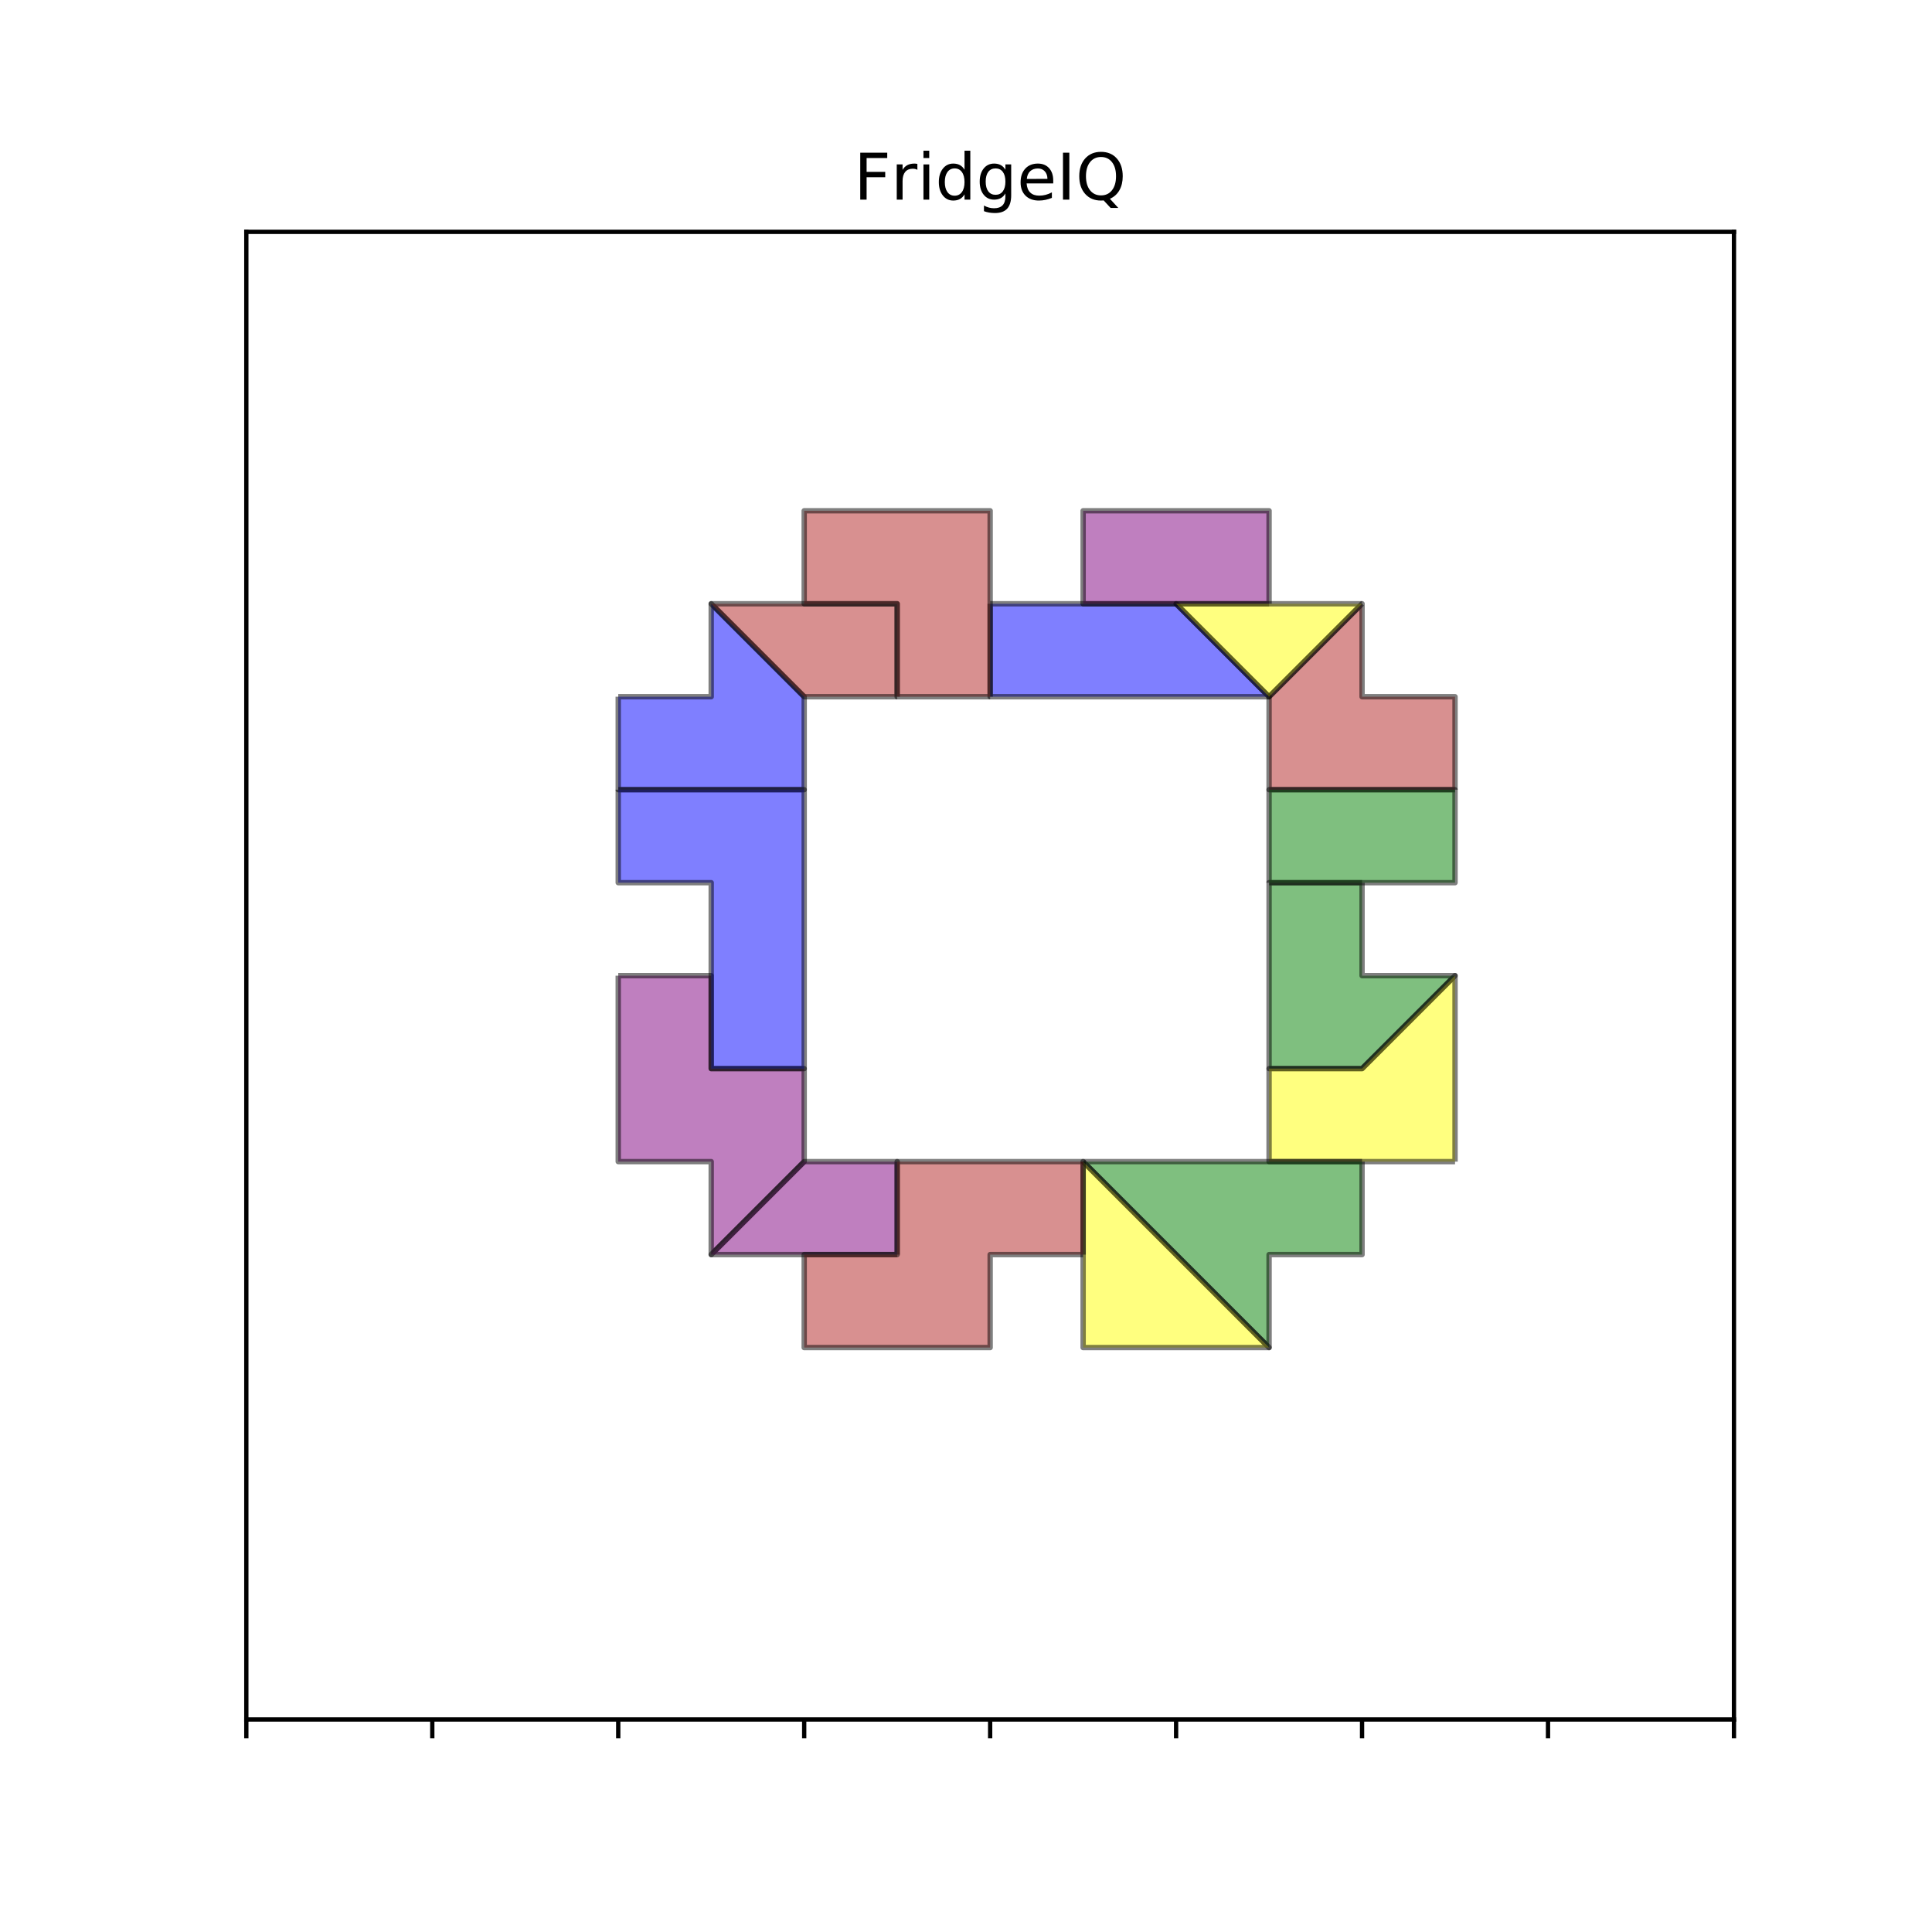 <?xml version="1.0" encoding="utf-8" standalone="no"?>
<!DOCTYPE svg PUBLIC "-//W3C//DTD SVG 1.1//EN"
  "http://www.w3.org/Graphics/SVG/1.1/DTD/svg11.dtd">
<!-- Created with matplotlib (https://matplotlib.org/) -->
<svg height="360pt" version="1.1" viewBox="0 0 360 360" width="360pt" xmlns="http://www.w3.org/2000/svg" xmlns:xlink="http://www.w3.org/1999/xlink">
 <defs>
  <style type="text/css">
*{stroke-linecap:butt;stroke-linejoin:round;}
  </style>
 </defs>
 <g id="figure_1">
  <g id="patch_1">
   <path d="M 0 360 
L 360 360 
L 360 0 
L 0 0 
z
" style="fill:#ffffff;"/>
  </g>
  <g id="axes_1">
   <g id="patch_2">
    <path d="M 45.9 320.4 
L 323.1 320.4 
L 323.1 43.2 
L 45.9 43.2 
z
" style="fill:#ffffff;"/>
   </g>
   <g id="patch_3">
    <path clip-path="url(#p491316d967)" d="M 271.125 147.15 
L 271.125 129.825 
L 253.8 129.825 
L 253.8 112.5 
L 236.475 129.825 
L 236.475 147.15 
L 271.125 147.15 
" style="fill:#b22222;opacity:0.5;stroke:#000000;stroke-linejoin:miter;"/>
   </g>
   <g id="patch_4">
    <path clip-path="url(#p491316d967)" d="M 253.8 164.475 
L 236.475 164.475 
L 236.475 199.125 
L 253.8 199.125 
L 271.125 181.8 
L 253.8 181.8 
L 253.8 164.475 
" style="fill:#008000;opacity:0.5;stroke:#000000;stroke-linejoin:miter;"/>
   </g>
   <g id="patch_5">
    <path clip-path="url(#p491316d967)" d="M 115.2 129.825 
L 115.2 147.15 
L 149.85 147.15 
L 149.85 129.825 
L 132.525 112.5 
L 132.525 129.825 
L 115.2 129.825 
" style="fill:#0000ff;opacity:0.5;stroke:#000000;stroke-linejoin:miter;"/>
   </g>
   <g id="patch_6">
    <path clip-path="url(#p491316d967)" d="M 115.2 181.8 
L 115.2 216.45 
L 132.525 216.45 
L 132.525 233.775 
L 149.85 216.45 
L 149.85 199.125 
L 132.525 199.125 
L 132.525 181.8 
L 115.2 181.8 
" style="fill:#800080;opacity:0.5;stroke:#000000;stroke-linejoin:miter;"/>
   </g>
   <g id="patch_7">
    <path clip-path="url(#p491316d967)" d="M 271.125 216.45 
L 271.125 181.8 
L 253.8 199.125 
L 236.475 199.125 
L 236.475 216.45 
L 271.125 216.45 
" style="fill:#ffff00;opacity:0.5;stroke:#000000;stroke-linejoin:miter;"/>
   </g>
   <g id="patch_8">
    <path clip-path="url(#p491316d967)" d="M 167.175 129.825 
L 167.175 112.5 
L 132.525 112.5 
L 149.85 129.825 
L 167.175 129.825 
" style="fill:#b22222;opacity:0.5;stroke:#000000;stroke-linejoin:miter;"/>
   </g>
   <g id="patch_9">
    <path clip-path="url(#p491316d967)" d="M 253.8 216.45 
L 201.825 216.45 
L 236.475 251.1 
L 236.475 233.775 
L 253.8 233.775 
L 253.8 216.45 
" style="fill:#008000;opacity:0.5;stroke:#000000;stroke-linejoin:miter;"/>
   </g>
   <g id="patch_10">
    <path clip-path="url(#p491316d967)" d="M 184.5 112.5 
L 184.5 129.825 
L 236.475 129.825 
L 219.15 112.5 
L 184.5 112.5 
" style="fill:#0000ff;opacity:0.5;stroke:#000000;stroke-linejoin:miter;"/>
   </g>
   <g id="patch_11">
    <path clip-path="url(#p491316d967)" d="M 236.475 112.5 
L 236.475 95.175 
L 201.825 95.175 
L 201.825 112.5 
L 236.475 112.5 
" style="fill:#800080;opacity:0.5;stroke:#000000;stroke-linejoin:miter;"/>
   </g>
   <g id="patch_12">
    <path clip-path="url(#p491316d967)" d="M 253.8 112.5 
L 219.15 112.5 
L 236.475 129.825 
L 253.8 112.5 
" style="fill:#ffff00;opacity:0.5;stroke:#000000;stroke-linejoin:miter;"/>
   </g>
   <g id="patch_13">
    <path clip-path="url(#p491316d967)" d="M 184.5 129.825 
L 184.5 95.175 
L 149.85 95.175 
L 149.85 112.5 
L 167.175 112.5 
L 167.175 129.825 
L 184.5 129.825 
" style="fill:#b22222;opacity:0.5;stroke:#000000;stroke-linejoin:miter;"/>
   </g>
   <g id="patch_14">
    <path clip-path="url(#p491316d967)" d="M 236.475 164.475 
L 271.125 164.475 
L 271.125 147.15 
L 236.475 147.15 
L 236.475 164.475 
" style="fill:#008000;opacity:0.5;stroke:#000000;stroke-linejoin:miter;"/>
   </g>
   <g id="patch_15">
    <path clip-path="url(#p491316d967)" d="M 115.2 147.15 
L 115.2 164.475 
L 132.525 164.475 
L 132.525 199.125 
L 149.85 199.125 
L 149.85 147.15 
L 115.2 147.15 
" style="fill:#0000ff;opacity:0.5;stroke:#000000;stroke-linejoin:miter;"/>
   </g>
   <g id="patch_16">
    <path clip-path="url(#p491316d967)" d="M 167.175 233.775 
L 167.175 216.45 
L 149.85 216.45 
L 132.525 233.775 
L 167.175 233.775 
" style="fill:#800080;opacity:0.5;stroke:#000000;stroke-linejoin:miter;"/>
   </g>
   <g id="patch_17">
    <path clip-path="url(#p491316d967)" d="M 201.825 216.45 
L 201.825 251.1 
L 236.475 251.1 
L 201.825 216.45 
" style="fill:#ffff00;opacity:0.5;stroke:#000000;stroke-linejoin:miter;"/>
   </g>
   <g id="patch_18">
    <path clip-path="url(#p491316d967)" d="M 201.825 233.775 
L 201.825 216.45 
L 167.175 216.45 
L 167.175 233.775 
L 149.85 233.775 
L 149.85 251.1 
L 184.5 251.1 
L 184.5 233.775 
L 201.825 233.775 
" style="fill:#b22222;opacity:0.5;stroke:#000000;stroke-linejoin:miter;"/>
   </g>
   <g id="matplotlib.axis_1">
    <g id="xtick_1">
     <g id="line2d_1">
      <defs>
       <path d="M 0 0 
L 0 3.5 
" id="mbdea6cac2e" style="stroke:#000000;stroke-width:0.8;"/>
      </defs>
      <g>
       <use style="stroke:#000000;stroke-width:0.8;" x="45.9" xlink:href="#mbdea6cac2e" y="320.4"/>
      </g>
     </g>
    </g>
    <g id="xtick_2">
     <g id="line2d_2">
      <g>
       <use style="stroke:#000000;stroke-width:0.8;" x="80.55" xlink:href="#mbdea6cac2e" y="320.4"/>
      </g>
     </g>
    </g>
    <g id="xtick_3">
     <g id="line2d_3">
      <g>
       <use style="stroke:#000000;stroke-width:0.8;" x="115.2" xlink:href="#mbdea6cac2e" y="320.4"/>
      </g>
     </g>
    </g>
    <g id="xtick_4">
     <g id="line2d_4">
      <g>
       <use style="stroke:#000000;stroke-width:0.8;" x="149.85" xlink:href="#mbdea6cac2e" y="320.4"/>
      </g>
     </g>
    </g>
    <g id="xtick_5">
     <g id="line2d_5">
      <g>
       <use style="stroke:#000000;stroke-width:0.8;" x="184.5" xlink:href="#mbdea6cac2e" y="320.4"/>
      </g>
     </g>
    </g>
    <g id="xtick_6">
     <g id="line2d_6">
      <g>
       <use style="stroke:#000000;stroke-width:0.8;" x="219.15" xlink:href="#mbdea6cac2e" y="320.4"/>
      </g>
     </g>
    </g>
    <g id="xtick_7">
     <g id="line2d_7">
      <g>
       <use style="stroke:#000000;stroke-width:0.8;" x="253.8" xlink:href="#mbdea6cac2e" y="320.4"/>
      </g>
     </g>
    </g>
    <g id="xtick_8">
     <g id="line2d_8">
      <g>
       <use style="stroke:#000000;stroke-width:0.8;" x="288.45" xlink:href="#mbdea6cac2e" y="320.4"/>
      </g>
     </g>
    </g>
    <g id="xtick_9">
     <g id="line2d_9">
      <g>
       <use style="stroke:#000000;stroke-width:0.8;" x="323.1" xlink:href="#mbdea6cac2e" y="320.4"/>
      </g>
     </g>
    </g>
   </g>
   <g id="matplotlib.axis_2"/>
   <g id="patch_19">
    <path d="M 45.9 320.4 
L 45.9 43.2 
" style="fill:none;stroke:#000000;stroke-linecap:square;stroke-linejoin:miter;stroke-width:0.8;"/>
   </g>
   <g id="patch_20">
    <path d="M 323.1 320.4 
L 323.1 43.2 
" style="fill:none;stroke:#000000;stroke-linecap:square;stroke-linejoin:miter;stroke-width:0.8;"/>
   </g>
   <g id="patch_21">
    <path d="M 45.9 320.4 
L 323.1 320.4 
" style="fill:none;stroke:#000000;stroke-linecap:square;stroke-linejoin:miter;stroke-width:0.8;"/>
   </g>
   <g id="patch_22">
    <path d="M 45.9 43.2 
L 323.1 43.2 
" style="fill:none;stroke:#000000;stroke-linecap:square;stroke-linejoin:miter;stroke-width:0.8;"/>
   </g>
   <g id="text_1">
    <!-- FridgeIQ -->
    <defs>
     <path d="M 9.812 72.906 
L 51.703 72.906 
L 51.703 64.594 
L 19.672 64.594 
L 19.672 43.109 
L 48.578 43.109 
L 48.578 34.812 
L 19.672 34.812 
L 19.672 0 
L 9.812 0 
z
" id="DejaVuSans-70"/>
     <path d="M 41.109 46.297 
Q 39.594 47.172 37.812 47.578 
Q 36.031 48 33.891 48 
Q 26.266 48 22.188 43.047 
Q 18.109 38.094 18.109 28.812 
L 18.109 0 
L 9.078 0 
L 9.078 54.688 
L 18.109 54.688 
L 18.109 46.188 
Q 20.953 51.172 25.484 53.578 
Q 30.031 56 36.531 56 
Q 37.453 56 38.578 55.875 
Q 39.703 55.766 41.062 55.516 
z
" id="DejaVuSans-114"/>
     <path d="M 9.422 54.688 
L 18.406 54.688 
L 18.406 0 
L 9.422 0 
z
M 9.422 75.984 
L 18.406 75.984 
L 18.406 64.594 
L 9.422 64.594 
z
" id="DejaVuSans-105"/>
     <path d="M 45.406 46.391 
L 45.406 75.984 
L 54.391 75.984 
L 54.391 0 
L 45.406 0 
L 45.406 8.203 
Q 42.578 3.328 38.25 0.953 
Q 33.938 -1.422 27.875 -1.422 
Q 17.969 -1.422 11.734 6.484 
Q 5.516 14.406 5.516 27.297 
Q 5.516 40.188 11.734 48.094 
Q 17.969 56 27.875 56 
Q 33.938 56 38.25 53.625 
Q 42.578 51.266 45.406 46.391 
z
M 14.797 27.297 
Q 14.797 17.391 18.875 11.75 
Q 22.953 6.109 30.078 6.109 
Q 37.203 6.109 41.297 11.75 
Q 45.406 17.391 45.406 27.297 
Q 45.406 37.203 41.297 42.844 
Q 37.203 48.484 30.078 48.484 
Q 22.953 48.484 18.875 42.844 
Q 14.797 37.203 14.797 27.297 
z
" id="DejaVuSans-100"/>
     <path d="M 45.406 27.984 
Q 45.406 37.75 41.375 43.109 
Q 37.359 48.484 30.078 48.484 
Q 22.859 48.484 18.828 43.109 
Q 14.797 37.75 14.797 27.984 
Q 14.797 18.266 18.828 12.891 
Q 22.859 7.516 30.078 7.516 
Q 37.359 7.516 41.375 12.891 
Q 45.406 18.266 45.406 27.984 
z
M 54.391 6.781 
Q 54.391 -7.172 48.188 -13.984 
Q 42 -20.797 29.203 -20.797 
Q 24.469 -20.797 20.266 -20.094 
Q 16.062 -19.391 12.109 -17.922 
L 12.109 -9.188 
Q 16.062 -11.328 19.922 -12.344 
Q 23.781 -13.375 27.781 -13.375 
Q 36.625 -13.375 41.016 -8.766 
Q 45.406 -4.156 45.406 5.172 
L 45.406 9.625 
Q 42.625 4.781 38.281 2.391 
Q 33.938 0 27.875 0 
Q 17.828 0 11.672 7.656 
Q 5.516 15.328 5.516 27.984 
Q 5.516 40.672 11.672 48.328 
Q 17.828 56 27.875 56 
Q 33.938 56 38.281 53.609 
Q 42.625 51.219 45.406 46.391 
L 45.406 54.688 
L 54.391 54.688 
z
" id="DejaVuSans-103"/>
     <path d="M 56.203 29.594 
L 56.203 25.203 
L 14.891 25.203 
Q 15.484 15.922 20.484 11.062 
Q 25.484 6.203 34.422 6.203 
Q 39.594 6.203 44.453 7.469 
Q 49.312 8.734 54.109 11.281 
L 54.109 2.781 
Q 49.266 0.734 44.188 -0.344 
Q 39.109 -1.422 33.891 -1.422 
Q 20.797 -1.422 13.156 6.188 
Q 5.516 13.812 5.516 26.812 
Q 5.516 40.234 12.766 48.109 
Q 20.016 56 32.328 56 
Q 43.359 56 49.781 48.891 
Q 56.203 41.797 56.203 29.594 
z
M 47.219 32.234 
Q 47.125 39.594 43.094 43.984 
Q 39.062 48.391 32.422 48.391 
Q 24.906 48.391 20.391 44.141 
Q 15.875 39.891 15.188 32.172 
z
" id="DejaVuSans-101"/>
     <path d="M 9.812 72.906 
L 19.672 72.906 
L 19.672 0 
L 9.812 0 
z
" id="DejaVuSans-73"/>
     <path d="M 39.406 66.219 
Q 28.656 66.219 22.328 58.203 
Q 16.016 50.203 16.016 36.375 
Q 16.016 22.609 22.328 14.594 
Q 28.656 6.594 39.406 6.594 
Q 50.141 6.594 56.422 14.594 
Q 62.703 22.609 62.703 36.375 
Q 62.703 50.203 56.422 58.203 
Q 50.141 66.219 39.406 66.219 
z
M 53.219 1.312 
L 66.219 -12.891 
L 54.297 -12.891 
L 43.5 -1.219 
Q 41.891 -1.312 41.031 -1.359 
Q 40.188 -1.422 39.406 -1.422 
Q 24.031 -1.422 14.812 8.859 
Q 5.609 19.141 5.609 36.375 
Q 5.609 53.656 14.812 63.938 
Q 24.031 74.219 39.406 74.219 
Q 54.734 74.219 63.906 63.938 
Q 73.094 53.656 73.094 36.375 
Q 73.094 23.688 67.984 14.641 
Q 62.891 5.609 53.219 1.312 
z
" id="DejaVuSans-81"/>
    </defs>
    <g transform="translate(159.119 37.2)scale(0.12 -0.12)">
     <use xlink:href="#DejaVuSans-70"/>
     <use x="57.41" xlink:href="#DejaVuSans-114"/>
     <use x="98.523" xlink:href="#DejaVuSans-105"/>
     <use x="126.307" xlink:href="#DejaVuSans-100"/>
     <use x="189.783" xlink:href="#DejaVuSans-103"/>
     <use x="253.26" xlink:href="#DejaVuSans-101"/>
     <use x="314.783" xlink:href="#DejaVuSans-73"/>
     <use x="344.275" xlink:href="#DejaVuSans-81"/>
    </g>
   </g>
  </g>
 </g>
 <defs>
  <clipPath id="p491316d967">
   <rect height="277.2" width="277.2" x="45.9" y="43.2"/>
  </clipPath>
 </defs>
</svg>
